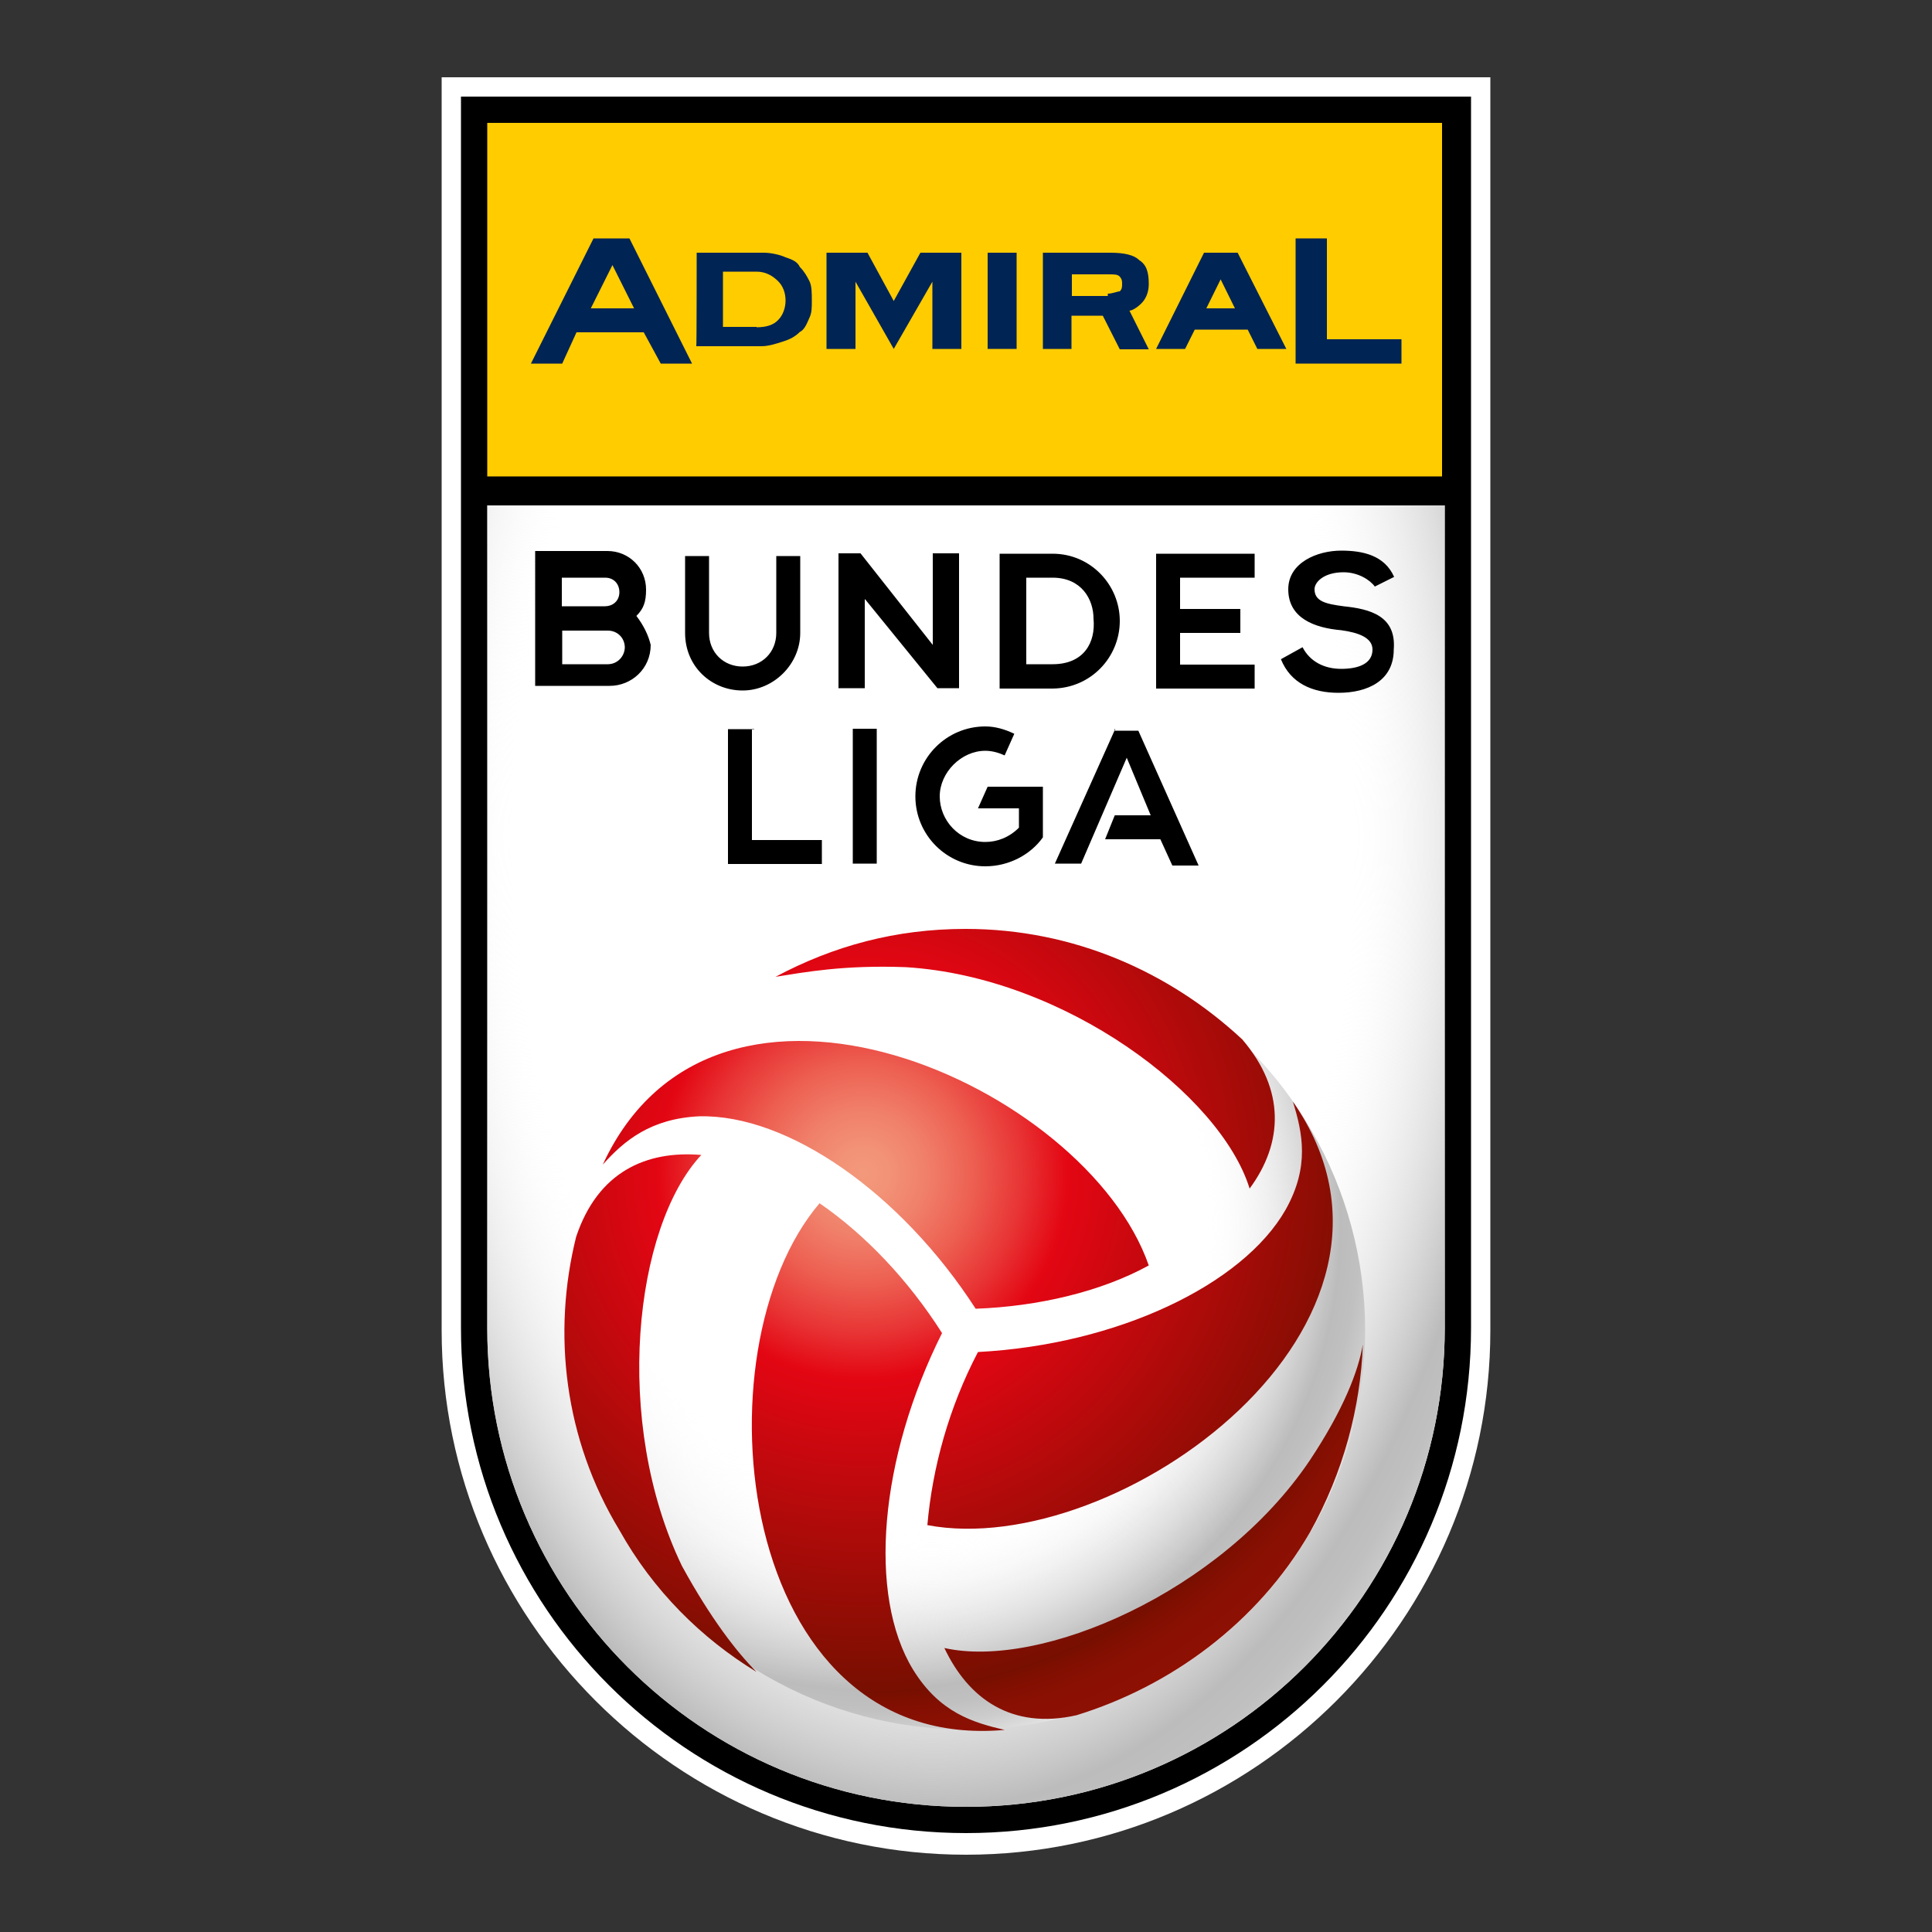 <?xml version="1.0" encoding="utf-8"?>
<!-- Generator: Adobe Illustrator 26.0.2, SVG Export Plug-In . SVG Version: 6.00 Build 0)  -->
<svg version="1.1" id="Ebene_1" xmlns="http://www.w3.org/2000/svg" xmlns:xlink="http://www.w3.org/1999/xlink" x="0px" y="0px"
	 viewBox="0 0 500 500" style="enable-background:new 0 0 500 500;" xml:space="preserve">
<rect x="0" y="0" width="500" height="500" fill="#333333" stroke="none"/>
<style type="text/css">
	.st0{fill:#FFFFFF;}
	.st1{fill:url(#SVGID_1_);}
	.st2{fill:url(#SVGID_00000115496536822561055670000014829731269879784870_);}
	.st3{fill:url(#SVGID_00000084497028211097265120000008291748910412013742_);}
	.st4{fill:#FFCC00;}
	.st5{fill:#002454;}
</style>
<g>
	<path class="st0" d="M114.3,20v324.3c0,74.7,61,135.7,135.7,135.7s135.7-61,135.7-135.7V20H114.3z"/>
	<path d="M119.3,25v318.7c0,72.2,58.5,130.7,130.7,130.7s130.7-58.5,130.7-130.7V25H119.3z M373.9,130.8v212.9
		c0,68.5-55.4,123.9-123.9,123.9s-123.9-55.4-123.9-123.9V130.8H373.9"/>
	
		<radialGradient id="SVGID_1_" cx="-1155.273" cy="530.968" r="147.852" gradientTransform="matrix(1.224647e-16 -2 -1.209 -7.401199e-17 883.446 -2094.021)" gradientUnits="userSpaceOnUse">
		<stop  offset="0.6" style="stop-color:#FFFFFF;stop-opacity:0"/>
		<stop  offset="0.673" style="stop-color:#EBEBEB;stop-opacity:0.291"/>
		<stop  offset="0.85" style="stop-color:#BDBCBC"/>
		<stop  offset="0.885" style="stop-color:#C1C0C0"/>
		<stop  offset="0.923" style="stop-color:#CECDCD"/>
		<stop  offset="0.962" style="stop-color:#E3E2E2"/>
		<stop  offset="1" style="stop-color:#FFFFFF"/>
	</radialGradient>
	<path class="st1" d="M373.9,130.8v212.9c0,68.5-55.4,123.9-123.9,123.9s-123.9-55.4-123.9-123.9V130.8H373.9"/>
	
		<radialGradient id="SVGID_00000021099798084157745230000001509194660049249949_" cx="-3137.646" cy="4248.293" r="205.662" gradientTransform="matrix(0.691 0 0 -0.691 2394.233 3252.136)" gradientUnits="userSpaceOnUse">
		<stop  offset="0.6" style="stop-color:#FFFFFF;stop-opacity:0"/>
		<stop  offset="0.673" style="stop-color:#EBEBEB;stop-opacity:0.291"/>
		<stop  offset="0.85" style="stop-color:#BDBCBC"/>
		<stop  offset="0.885" style="stop-color:#C1C0C0"/>
		<stop  offset="0.923" style="stop-color:#CECDCD"/>
		<stop  offset="0.962" style="stop-color:#E3E2E2"/>
		<stop  offset="1" style="stop-color:#FFFFFF"/>
	</radialGradient>
	<circle style="fill:url(#SVGID_00000021099798084157745230000001509194660049249949_);" cx="250" cy="344.3" r="103.3"/>
	
		<radialGradient id="SVGID_00000121241536485914413210000004596841064632586158_" cx="-973.003" cy="564.048" r="75.828" gradientTransform="matrix(2 0 0 -2 2169.352 1431.858)" gradientUnits="userSpaceOnUse">
		<stop  offset="0" style="stop-color:#F3997B"/>
		<stop  offset="4.485722e-02" style="stop-color:#F29276"/>
		<stop  offset="0.11" style="stop-color:#F07F69"/>
		<stop  offset="0.186" style="stop-color:#ED6052"/>
		<stop  offset="0.272" style="stop-color:#E83434"/>
		<stop  offset="0.35" style="stop-color:#E30613"/>
		<stop  offset="0.886" style="stop-color:#770F00"/>
		<stop  offset="0.909" style="stop-color:#810F01"/>
		<stop  offset="0.947" style="stop-color:#8A1003"/>
		<stop  offset="1" style="stop-color:#8D1003"/>
	</radialGradient>
	<path style="fill:url(#SVGID_00000121241536485914413210000004596841064632586158_);" d="M180.9,288.9c23-0.6,52.3,19.9,71.6,49.8
		c16.2-0.6,32.4-4.4,44.8-11.2c-16.2-46.7-112-89.6-141.3-26.1l0,0C161.6,295.1,168.5,289.5,180.9,288.9z M234.4,250.3
		c41.1,2.5,81.5,33,89,57.3c8.7-11.8,9.3-25.5-1.9-38.6c-18.7-17.4-43.6-28.6-71.6-28.6c-18.1,0-34.2,4.4-49.2,12.4
		C208.3,251.6,218.3,249.7,234.4,250.3z M253.1,349.9c-7.5,14.3-11.8,29.9-13.1,44.8c49.2,9.3,134.5-52.3,94.6-109.6l0,0
		c2.5,8.1,4.4,16.8-1.9,28C321.6,332.5,289.2,348,253.1,349.9z M339,377.9c-23,34.2-69.7,54.2-94.6,48.6
		c6.2,13.1,17.4,21.2,34.2,17.4c24.3-7.5,46.7-23.7,60.4-47.3c8.7-15.6,13.1-32.4,13.7-48.6C351.5,354.9,347.7,364.8,339,377.9z
		 M236.3,432.1c-11.8-19.3-8.7-54.8,7.5-87.1c-8.7-13.7-19.9-25.5-31.7-33.6c-32.4,38-21.8,142.5,47.9,136.3l0,0
		C251.9,445.8,243.2,443.3,236.3,432.1z M181.5,298.9c-14.3-1.2-26.8,4.4-32.4,21.2c-6.2,24.9-3.1,52.3,11.2,75.9
		c8.7,15.6,21.2,28,35.5,36.7c-5-5-11.8-13.7-19.3-27.4C158.5,368,164.1,317.5,181.5,298.9z"/>
	<g>
		<rect x="126.1" y="31.8" class="st4" width="247.1" height="91.5"/>
	</g>
	<path d="M223.9,155.1l18.7,23h5.6v-34.9h-6.8v23.7l-18.7-23.7H217v34.9h6.8V155.1z M164.7,159.4c1.9-1.9,2.5-3.7,2.5-6.8
		c0-5.6-4.4-10-10-10h-18.7v34.9h19.3c5.6,0,10.6-4.4,10.6-10.6C167.8,164.4,166.6,161.9,164.7,159.4z M144.8,149.5h11.8
		c2.5,0,3.7,1.9,3.7,3.7c0,2.5-1.9,3.7-3.7,3.7h-11.2v-7.5H144.8z M157.3,171.9h-11.8v-8.7h11.8c2.5,0,4.4,1.9,4.4,4.4
		C161.6,170,159.7,171.9,157.3,171.9z M347.7,156.9c-4.4-0.6-7.5-1.2-7.5-4.4c0-1.9,2.5-4.4,7.5-4.4c3.7,0,6.8,1.9,8.1,3.7l5-2.5
		c-2.5-5.6-8.1-6.8-13.7-6.8c-6.2,0-13.7,3.1-13.7,10c0,7.5,6.8,10,13.7,10.6c4.4,0.6,8.1,1.9,8.1,5c0,3.7-3.7,5-8.1,5
		s-8.1-1.9-10-5.6l-5.6,3.1c2.5,6.2,8.1,8.7,14.9,8.7c7.5,0,14.3-3.1,14.3-11.2C361.4,159.4,354.6,157.6,347.7,156.9z M289.8,160.7
		c0-9.3-7.5-17.4-17.4-17.4h-13.7v34.9h13.7C282.4,178.1,289.8,170,289.8,160.7z M272.4,171.9h-6.8v-22.4h6.8
		c7.5,0,10.6,5.6,10.6,10.6C283.6,166.3,280.5,171.9,272.4,171.9z M207.1,163.8v-19.9h-6.2v19.9c0,5-3.7,8.7-8.7,8.7
		c-5,0-8.7-3.7-8.7-8.7v-19.9h-6.2v19.9c0,8.7,6.8,14.9,14.9,14.9C200.2,178.7,207.1,171.9,207.1,163.8z M305.4,163.8H321v-6.2
		h-15.6v-8.1h19.3v-6.2h-25.5v34.9h25.5v-6.2h-19.3V163.8z M220.7,223.5h6.2v-34.9h-6.2V223.5z M288.6,188.7L273,223.5h6.8
		l11.8-27.4l6.2,14.9h-9.3l-2.5,6.2h14.3l3.1,6.8h6.8l-15.6-34.9h-6.2V188.7z M269.3,203.6h-13.7l-2.5,5.6h10.6v5
		c-2.5,2.5-5.6,3.7-8.7,3.7c-6.8,0-11.8-5.6-11.8-11.8s5.6-11.8,11.8-11.8c1.9,0,3.7,0.6,5,1.2l2.5-5.6c-2.5-1.2-5-1.9-7.5-1.9
		c-10,0-18.1,8.1-18.1,18.1c0,10,8.1,18.1,18.1,18.1c6.2,0,11.8-3.1,14.9-7.5l0,0v-13.1H269.3z M195.2,188.7h-6.8v34.9h24.3v-6.2
		h-18.1v-28.6H195.2z"/>
	<g>
		<path class="st5" d="M180.3,65.4h17.4c1.9,0,4.4,0.6,5.6,1.2c1.9,0.6,3.1,1.2,3.7,2.5c1.2,1.2,1.9,2.5,2.5,3.7
			c0.6,1.2,0.6,3.1,0.6,5c0,1.9,0,3.1-0.6,4.4s-1.2,3.1-2.5,3.7c-1.2,1.2-2.5,1.9-4.4,2.5c-1.9,0.6-3.7,1.2-5.6,1.2h-16.8
			C180.3,89.7,180.3,65.4,180.3,65.4z M195.8,84.7c2.5,0,4.4-0.6,5.6-1.9c1.2-1.2,1.9-3.1,1.9-5c0-1.9-0.6-3.7-1.9-5
			s-3.1-2.5-5.6-2.5h-8.7v14.3H195.8z"/>
		<path class="st5" d="M277.4,90.3h-7.5V65.4h17.4c3.7,0,6.2,0.6,7.5,1.9c1.9,1.2,2.5,3.1,2.5,6.2c0,1.9-0.6,3.7-1.9,5
			c-1.2,1.2-2.5,1.9-3.1,1.9l5,10h-7.5l-4.4-8.7h-8.1V90.3z M286.7,76c1.2,0,2.5-0.6,3.1-0.6c0.6-0.6,0.6-1.2,0.6-1.9s0-1.2-0.6-1.9
			c-0.6-0.6-1.2-0.6-3.1-0.6h-9.3v5.6h9.3V76z"/>
		<path class="st5" d="M162.9,61.7h-9.3l-16.2,32.4h8.1l3.7-8.1h17.4l4.4,8.1h8.1L162.9,61.7z M152.9,79.8l5.6-11.2l5.6,11.2H152.9z
			"/>
		<path class="st5" d="M320.3,65.4h-8.7l-12.4,24.9h7.5l2.5-5h13.7l2.5,5h7.5L320.3,65.4z M312.2,79.8l3.7-7.5l3.7,7.5H312.2z"/>
		<rect x="255.6" y="65.4" class="st5" width="7.5" height="24.9"/>
		<polygon class="st5" points="238.2,65.4 231.3,77.9 224.5,65.4 213.9,65.4 213.9,90.3 221.4,90.3 221.4,72.9 231.3,90.3 
			241.3,72.9 241.3,90.3 248.8,90.3 248.8,65.4 		"/>
		<polygon class="st5" points="343.4,87.8 343.4,61.7 335.3,61.7 335.3,94.1 362.7,94.1 362.7,87.8 		"/>
	</g>
</g>
</svg>
